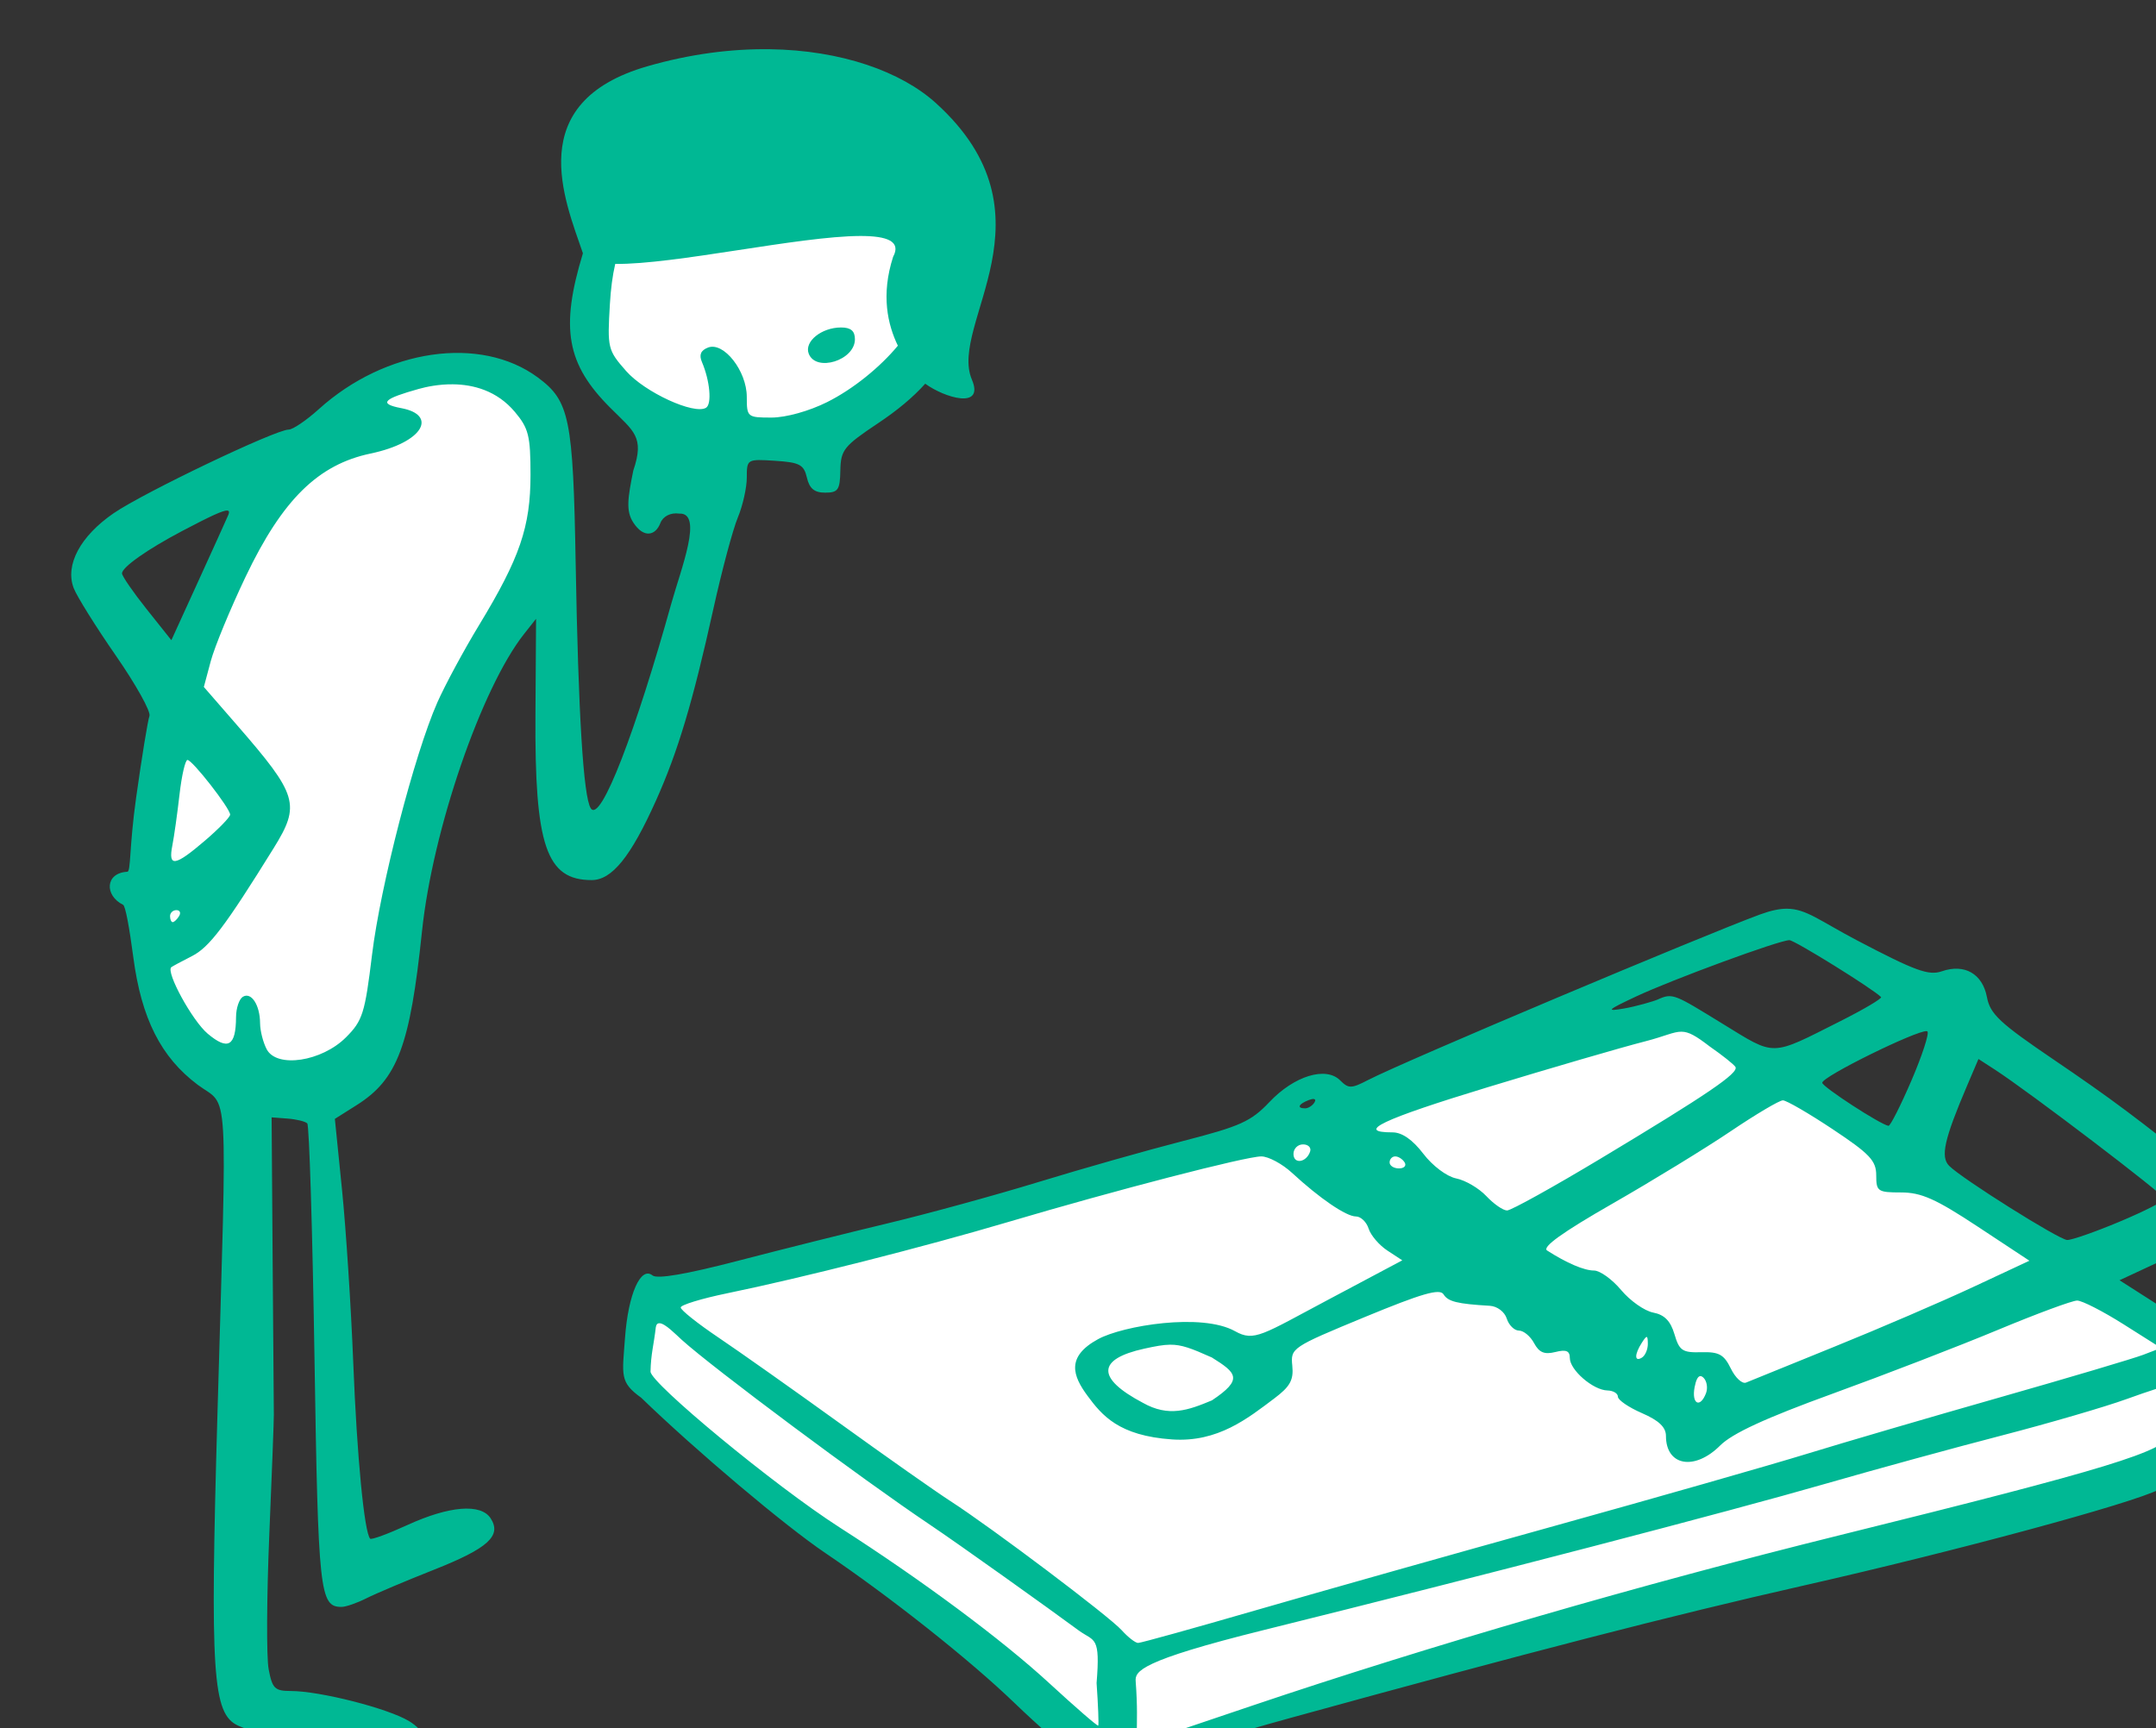 <?xml version="1.0" ?><svg height="265.593mm" viewBox="0 0 331.251 265.593" width="331.251mm" xmlns="http://www.w3.org/2000/svg">
    <rect x="0" y="0" width="331.251" height="265.593" fill="#333333" stroke="none"/>
    <path d="m 26696.745,18172.304 c -23.558,-0.226 -49.129,7.259 -69.924,22.725 -45.891,34.13 -61.666,67.4 -45.572,129.064 23.265,59.227 99.431,49.19 152.812,22.229 53.381,-26.96 46.688,-99.238 27.248,-139.965 -10.631,-22.273 -36.132,-33.779 -64.564,-34.053 z m -199.279,154.258 c -32.112,-0.341 -65.256,19.678 -103.45,54.75 -47.007,43.166 -70.272,150.003 -80.789,233.322 -10.517,83.319 30.275,113.865 67.881,118.598 84.932,17.639 74.576,-68.835 94.973,-145.988 20.396,-77.152 51.786,-131.074 66.127,-156.887 14.342,-25.813 16.572,-87.907 -22.627,-100.24 -7.35,-2.313 -14.705,-3.476 -22.115,-3.555 z m 705.029,372.555 -598.186,164.775 -9.084,41.588 277.901,224.43 c 0,0 263.399,-78.73 312.478,-89.342 49.079,-10.612 311.682,-78.873 311.682,-78.873 l -2.481,-69.867 z" fill="#FFFFFF" transform="translate(59.792,-15.37) matrix(0.265,0,0,0.265,-7010.184,-4783.828)"/>
    <path d="m 29987.521,20576.543 c -21.937,-0.288 -45.881,2.707 -70.792,9.898 -72.47,20.919 -47.807,77.708 -37.415,108.227 0.02,0.07 0.05,0.137 0.07,0.207 -13.298,43.605 -9.409,64.313 15.885,89.607 13.687,13.687 19.978,16.802 13.318,36.401 -3.215,16.001 -4.382,23.426 0.04,30.172 6.05,9.234 12.86,7.56 15.668,0.244 1.503,-3.91 5.962,-6.201 10.883,-5.483 14.239,-0.762 1.076,32 -4.563,52.229 -20.183,72.405 -40.938,127.942 -46.713,118.598 -4.256,-6.883 -7.176,-54.493 -8.716,-141.93 -1.484,-84.25 -3.52,-94.24 -21.957,-107.854 -33.263,-24.555 -88.247,-16.589 -126.965,18.393 -7.216,6.517 -15.075,11.848 -17.465,11.848 -7.628,0 -84.162,36.585 -101.518,48.525 -19.329,13.297 -28.232,29.985 -23.146,43.365 1.805,4.746 12.813,22.379 24.461,39.184 11.651,16.805 20.418,32.547 19.482,34.984 -0.936,2.435 -4.405,23.671 -7.709,47.19 -4.088,29.09 -3.008,43.04 -5.125,43.15 -12.893,0.67 -13.36,13.745 -2.435,19.18 1.344,0.669 3.649,13.313 5.906,30.414 4.688,35.516 16.018,57.959 37.322,73.92 18.289,13.702 17.098,-6.196 11.446,191.316 -4.325,150.955 -2.852,173.292 11.869,180.25 4.231,2.001 24.935,9.127 46.009,15.836 v 0 c 21.071,6.711 41.16,12.367 44.637,12.549 21.131,1.17 26.962,-19.779 8.611,-30.938 -12.14,-7.385 -51.746,-17.476 -68.584,-17.476 -9.286,0 -10.743,-1.433 -12.847,-12.664 -1.307,-6.967 -1.145,-41.842 0.363,-77.5 1.506,-35.657 2.7,-67.183 2.651,-70.057 -0.05,-2.873 -0.361,-42.842 -0.69,-88.818 l -0.602,-83.594 9.301,0.713 c 5.115,0.391 10.232,1.646 11.373,2.789 1.145,1.145 3.023,62.234 4.176,135.758 2.143,136.464 3.025,144.611 15.686,144.611 2.486,0 8.952,-2.24 14.379,-4.976 5.424,-2.738 23.025,-10.183 39.117,-16.543 31.486,-12.451 39.499,-19.711 32.953,-29.858 -5.617,-8.703 -23.96,-7.228 -48.217,3.877 -11.155,5.108 -20.878,8.686 -21.609,7.955 -3.409,-3.409 -7.679,-47.635 -9.803,-101.519 -1.283,-32.567 -4.216,-77.826 -6.512,-100.571 l -4.174,-41.355 12.674,-8.004 c 23.642,-14.924 30.902,-34.264 37.86,-100.854 6.125,-58.631 34.456,-141.102 59.228,-172.412 l 6.891,-8.709 -0.36,55.731 c -0.488,75.851 6.29,95.783 32.575,95.783 11.766,0 22.671,-13.481 37.328,-46.156 12.687,-28.276 21.309,-57.076 33.248,-111.057 4.931,-22.291 11.308,-46.145 14.176,-53.004 2.866,-6.863 5.21,-17.314 5.21,-23.226 0,-10.642 0.168,-10.743 16.407,-9.692 14.231,0.922 16.674,2.216 18.443,9.77 1.491,6.368 4.335,8.707 10.588,8.707 7.498,0 8.595,-1.592 8.805,-12.914 0.231,-11.86 2.012,-14.087 21.855,-27.34 11.187,-7.471 20.175,-14.917 27.35,-22.924 11.104,8.12 34.54,15.221 27.037,-2.42 -13.681,-32.162 51.181,-95.062 -20.881,-160.324 -20.03,-18.139 -54.598,-30.659 -96.479,-31.209 z m 52.68,108.297 c 15.483,-0.04 23.911,3.058 19.026,12.098 -7.162,22.255 -3.093,39.38 2.759,51.519 -10.191,12.323 -25.837,25.143 -41.072,32.74 -10.494,5.233 -23.853,8.938 -32.223,8.938 -13.973,0 -14.296,-0.27 -14.296,-11.996 0,-15.04 -13.381,-32.095 -22.454,-28.616 -4.248,1.631 -5.335,4.223 -3.539,8.424 4.631,10.823 5.847,24.344 2.383,26.489 -6.847,4.23 -35.502,-8.942 -46.361,-21.309 -10.646,-12.126 -10.92,-13.261 -9.389,-38.893 0.522,-8.729 1.495,-16.333 3.086,-23.203 34.354,0.444 106.664,-16.094 142.08,-16.191 z m -11.15,53.051 c -11.33,0 -21.44,8.177 -18.756,15.168 4.194,10.936 26.795,3.91 26.795,-8.329 0,-4.825 -2.368,-6.839 -8.039,-6.839 z m -225.08,32.953 c 11.796,0.121 25.525,3.605 35.951,15.998 7.996,9.5 9.082,13.876 9.082,36.519 0,30.112 -6.184,48.17 -29.836,87.137 -8.835,14.551 -19.714,34.721 -24.182,44.818 -13.231,29.915 -33.015,106.381 -37.871,146.381 -4.122,33.936 -5.46,38.178 -15.105,47.823 -14.041,14.041 -40.025,17.99 -45.918,6.982 -2.103,-3.934 -3.859,-10.779 -3.879,-15.215 -0.07,-10.564 -5.13,-18.287 -10.006,-15.275 -2.13,1.317 -3.908,6.61 -3.928,11.765 -0.09,16.891 -4.639,19.546 -16.447,9.61 -8.912,-7.501 -24.372,-35.753 -21.088,-38.541 0.558,-0.475 5.954,-3.375 11.988,-6.442 10.049,-5.107 19.211,-17.217 47.37,-62.617 15.666,-25.263 14.03,-30.736 -21.332,-71.402 l -19.159,-22.031 4.002,-14.959 c 2.202,-8.229 11.309,-30.291 20.242,-49.026 21.421,-44.924 42.221,-65.028 72.401,-71.373 30.828,-6.482 38.889,-22.369 17.892,-26.31 -14.23,-2.669 -9.435,-5.687 9.997,-11.145 4.587,-1.289 11.755,-2.78 19.826,-2.697 z m -130.662,73.22 c 1.087,0.133 1.114,1.055 0.435,2.643 -1.029,2.411 -8.871,19.713 -17.42,38.451 l -15.543,34.065 -14.312,-17.975 c -7.874,-9.889 -14.315,-19.233 -14.315,-20.769 0,-3.566 14.8,-13.995 34.832,-24.541 16.41,-8.639 23.931,-12.165 26.323,-11.874 z m -23.184,144.608 c 2.832,0 24.727,28.075 24.727,31.709 0,1.418 -6.551,8.186 -14.561,15.041 -17.483,14.965 -21.435,15.568 -18.949,2.885 1.035,-5.269 2.906,-18.592 4.162,-29.608 1.257,-11.013 3.336,-20.027 4.621,-20.027 z m 927.326,86.258 c -4.378,-0.02 -9.237,1.033 -15.568,3.328 -31.807,11.662 -205.689,84.836 -227.309,96.019 -9.719,5.031 -11.294,5.046 -16.158,0.184 -8.25,-8.251 -26.617,-2.626 -40.992,12.557 -10.679,11.28 -16.883,14.077 -50.065,22.599 -20.832,5.349 -58.448,16.023 -83.595,23.721 -25.146,7.699 -64.525,18.494 -87.514,23.99 -22.989,5.496 -62.173,15.3 -87.078,21.787 -29.788,7.758 -46.691,10.658 -49.402,8.473 -6.878,-5.543 -14.102,10.746 -15.958,35.994 -1.611,21.902 -3.263,25.824 9.325,34.867 32.278,31.196 83.135,74.1 106.865,90.135 37.617,25.418 83.782,62.006 109.393,86.699 13.409,12.932 31.945,29.245 41.191,36.254 1.675,1.255 18.479,14.506 29.158,5.936 5.791,-5.858 17.448,-13.366 89.871,-33.315 138.207,-38.075 220.693,-59.358 297.414,-76.734 88.56,-20.061 190.384,-47.585 206.231,-55.752 4.972,-2.565 12.239,-3.826 16.148,-2.801 10.84,2.834 12.827,-4.199 11.903,-42.182 -0.998,-41.132 -3.274,-45.769 -31.188,-63.63 l -19.842,-12.692 26.61,-12.396 c 14.634,-6.818 29.132,-14.548 32.216,-17.176 9.553,-8.143 6.732,-20.05 -7.451,-31.453 -40.169,-32.294 -56.404,-44.423 -89.519,-66.891 -31.275,-21.22 -36.887,-26.467 -38.715,-36.211 -2.551,-13.594 -13.012,-19.59 -26.199,-15.019 -7.568,2.626 -15.457,-0.258 -49.137,-17.948 -21.407,-11.242 -29.447,-18.294 -40.635,-18.343 z m -933.744,0.82 c 2.03,0 2.719,1.565 1.535,3.48 -1.182,1.917 -2.841,3.487 -3.687,3.487 -0.843,0 -1.537,-1.57 -1.537,-3.487 0,-1.915 1.663,-3.48 3.689,-3.48 z m 935.168,17.414 c 2.979,0 48.268,28.11 53.143,32.988 0.768,0.765 -9.89,7.08 -23.686,14.026 -40.851,20.573 -37.138,20.491 -68.117,1.5 -27.926,-17.116 -28.907,-18.097 -37.709,-14.088 -2.275,1.036 -12.873,4.084 -19.578,5.219 -10.648,1.804 -9.765,0.926 6.967,-6.938 20.945,-9.842 83.142,-32.707 88.98,-32.707 z m 79.629,52.76 c 0.185,0.02 0.319,0.07 0.398,0.148 1.148,1.144 -3.043,14.005 -9.308,28.576 -6.266,14.569 -12.238,26.342 -13.272,26.184 -4.74,-0.771 -38.344,-22.626 -38.394,-24.969 -0.08,-3.612 54.842,-30.56 60.576,-29.939 z m -142.147,0.318 c 4.193,0.06 8.2,2.309 16.346,8.578 7.272,5.043 13.972,10.375 14.885,11.85 2.137,3.457 -16.204,15.931 -78.147,53.154 -27.531,16.544 -51.943,30.08 -54.25,30.08 -2.308,0 -7.713,-3.746 -12.013,-8.322 -4.3,-4.578 -12.155,-9.188 -17.455,-10.248 -5.466,-1.092 -13.733,-7.295 -19.09,-14.32 -6.183,-8.108 -12.331,-12.393 -17.778,-12.393 -22.012,0 -6.247,-7.495 54.993,-26.148 36.788,-11.204 77.855,-23.171 91.261,-26.594 11.509,-2.937 16.497,-5.699 21.248,-5.637 z m 172.147,15.83 9.541,6.184 c 19.742,12.797 98.359,72.638 98.359,74.873 0,1.279 -11.72,7.245 -26.045,13.256 -14.324,6.013 -28.037,10.795 -30.476,10.64 -4.948,-0.329 -60.843,-35.47 -68.336,-42.961 -5.209,-5.211 -2.941,-15.355 10.48,-46.812 z m -385.539,23.198 c 1.059,0.05 1.32,0.743 0.556,1.978 -1.169,1.893 -3.601,3.441 -5.402,3.441 -5.012,0 -3.91,-2.496 2.125,-4.81 1.161,-0.446 2.085,-0.642 2.721,-0.609 z m 272.135,0.775 c 2.029,0 15.037,7.545 28.904,16.767 21.488,14.286 25.213,18.233 25.213,26.702 0,9.329 0.887,9.941 14.418,9.941 11.695,0 20.085,3.74 44.408,19.795 l 29.99,19.799 -32.845,15.336 c -18.065,8.435 -54.116,23.946 -80.112,34.469 -25.994,10.522 -49.082,19.905 -51.305,20.847 -2.225,0.944 -6.199,-2.708 -8.835,-8.115 -3.984,-8.17 -6.882,-9.773 -17.157,-9.482 -10.934,0.306 -12.726,-0.9 -15.545,-10.45 -2.27,-7.696 -5.807,-11.297 -12.312,-12.539 -5.016,-0.957 -13.388,-6.834 -18.594,-13.062 -5.209,-6.225 -12.285,-11.321 -15.728,-11.321 -5.734,0 -15.824,-4.309 -27.211,-11.621 -3.043,-1.956 9.069,-10.641 37.726,-27.06 23.213,-13.301 54.152,-32.245 68.752,-42.096 14.598,-9.851 28.203,-17.91 30.233,-17.91 z m -278.227,25.543 c 3.034,0 4.893,1.862 4.135,4.137 -2.152,6.46 -9.651,7.532 -9.651,1.379 0,-3.033 2.483,-5.516 5.516,-5.516 z m 53.492,6.969 c 1.801,0 4.245,1.568 5.428,3.482 1.184,1.914 -0.289,3.481 -3.275,3.481 -2.988,0 -5.432,-1.567 -5.432,-3.481 0,-1.914 1.473,-3.482 3.279,-3.482 z m -77.662,0 c 4.106,0 12.134,4.303 17.84,9.569 15.996,14.775 31.353,25.254 37.012,25.254 2.821,0 6.137,3.175 7.371,7.058 1.23,3.882 6.127,9.608 10.881,12.719 l 8.636,5.664 -41.9,22.27 c -39.412,20.946 -43.9,25.086 -55.055,18.832 -19.284,-10.811 -65.061,-3.241 -79.439,4.611 -18.732,10.229 -14.61,21.316 -6.16,32.77 8.408,11.397 18.141,23.253 49.136,25.373 26.528,1.815 43.939,-12.306 59.192,-23.764 9.209,-6.917 11.294,-10.709 10.449,-19.018 -1.032,-10.207 -0.329,-10.678 41.918,-28.142 33.21,-13.727 43.601,-16.73 45.766,-13.227 2.615,4.229 7.939,5.549 26.843,6.656 4.286,0.25 8.567,3.482 9.813,7.411 1.215,3.83 4.403,6.964 7.078,6.964 2.678,0 6.619,3.273 8.762,7.272 2.915,5.451 6,6.743 12.31,5.16 6.293,-1.581 8.422,-0.699 8.422,3.486 0,6.941 13.553,18.639 21.77,18.797 3.355,0.07 6.095,1.688 6.095,3.61 0,1.92 6.27,6.209 13.932,9.529 9.805,4.248 13.932,8.168 13.932,13.225 0,17.439 16.609,20.375 31.429,5.556 7.033,-7.032 26.322,-15.927 65.041,-29.992 30.275,-10.997 73.435,-27.66 95.914,-37.027 22.479,-9.368 43.185,-17.03 46.012,-17.03 2.828,0 14.926,6.185 26.889,13.748 l 21.744,13.75 -10.285,3.942 c -5.658,2.169 -43.202,13.317 -83.432,24.777 -40.23,11.46 -90.386,26.138 -111.457,32.619 -21.074,6.481 -86.904,25.288 -146.289,41.795 -59.388,16.508 -137.393,38.538 -173.346,48.957 -35.954,10.421 -66.668,18.948 -68.254,18.948 -1.586,0 -5.864,-3.32 -9.513,-7.379 -7.297,-8.115 -75.43,-59.478 -99.459,-74.979 -8.335,-5.376 -37.096,-25.614 -63.916,-44.969 -26.821,-19.357 -58.562,-41.788 -70.533,-49.847 -11.974,-8.062 -21.768,-15.864 -21.768,-17.344 0,-1.479 12.145,-5.188 26.992,-8.244 43.336,-8.918 114,-26.848 162.832,-41.313 62.489,-18.51 137.811,-38.027 146.795,-38.047 z m -348.849,96.735 c 3.326,0.171 9.431,6.549 12.839,9.629 18.274,16.509 104.446,80.72 143.702,107.082 17.369,11.661 69.343,48.82 86.83,61.719 8.844,6.229 12.2,2.925 9.976,30.183 0.907,13.088 1.33,24.207 0.957,24.715 -0.374,0.505 -13.174,-10.587 -28.445,-24.648 -27.397,-25.227 -73.763,-59.685 -121.328,-90.165 -38.096,-24.413 -109.849,-83.903 -109.799,-90.455 0.187,-10.287 1.919,-15.582 3.07,-25.81 0.289,-1.674 1.089,-2.307 2.198,-2.25 z m 572.31,7.972 c 0.488,0.1 0.618,1.389 0.643,3.926 0.03,3.241 -1.517,6.857 -3.432,8.041 -4.409,2.724 -4.409,-1.885 0,-8.707 1.456,-2.252 2.301,-3.355 2.789,-3.26 z m -276.352,4.473 c 6.695,-0.06 12.266,2.083 24.227,7.424 14.297,8.932 18.408,12.616 0.03,24.861 -13.733,5.728 -25.014,9.889 -40.037,1.414 -27.009,-14.278 -26.693,-25.352 0.895,-31.412 6.448,-1.415 10.87,-2.249 14.886,-2.287 z m 307.299,18.233 c 0.612,-0.08 1.283,0.244 2.012,0.974 1.92,1.92 2.549,5.947 1.397,8.951 -3.411,8.887 -8.459,6.218 -6.604,-3.492 0.787,-4.115 1.85,-6.256 3.195,-6.433 z m 273.291,4.935 c 3.881,0 3.818,18.209 -0.103,28.522 -3.897,10.255 -36.426,20.201 -191.981,58.716 -115.203,28.523 -237.893,64.121 -341.343,99.045 -19.798,6.685 -39.153,13.221 -63.301,21.391 -5.623,1.917 -1.56,-6.448 -3.809,-35.664 -0.449,-5.803 2.258,-11.828 74.078,-29.662 130.005,-32.286 269.003,-68.491 325.67,-84.821 28.734,-8.284 74.678,-20.871 102.1,-27.974 27.419,-7.105 60.173,-16.659 72.785,-21.236 12.612,-4.574 24.267,-8.317 25.904,-8.317 z" fill="#00B894" transform="translate(59.792,-15.37) matrix(0.265,0,0,0.265,-7010.184,-4783.828) translate(-3313.529,-2437.82)"/>
</svg>